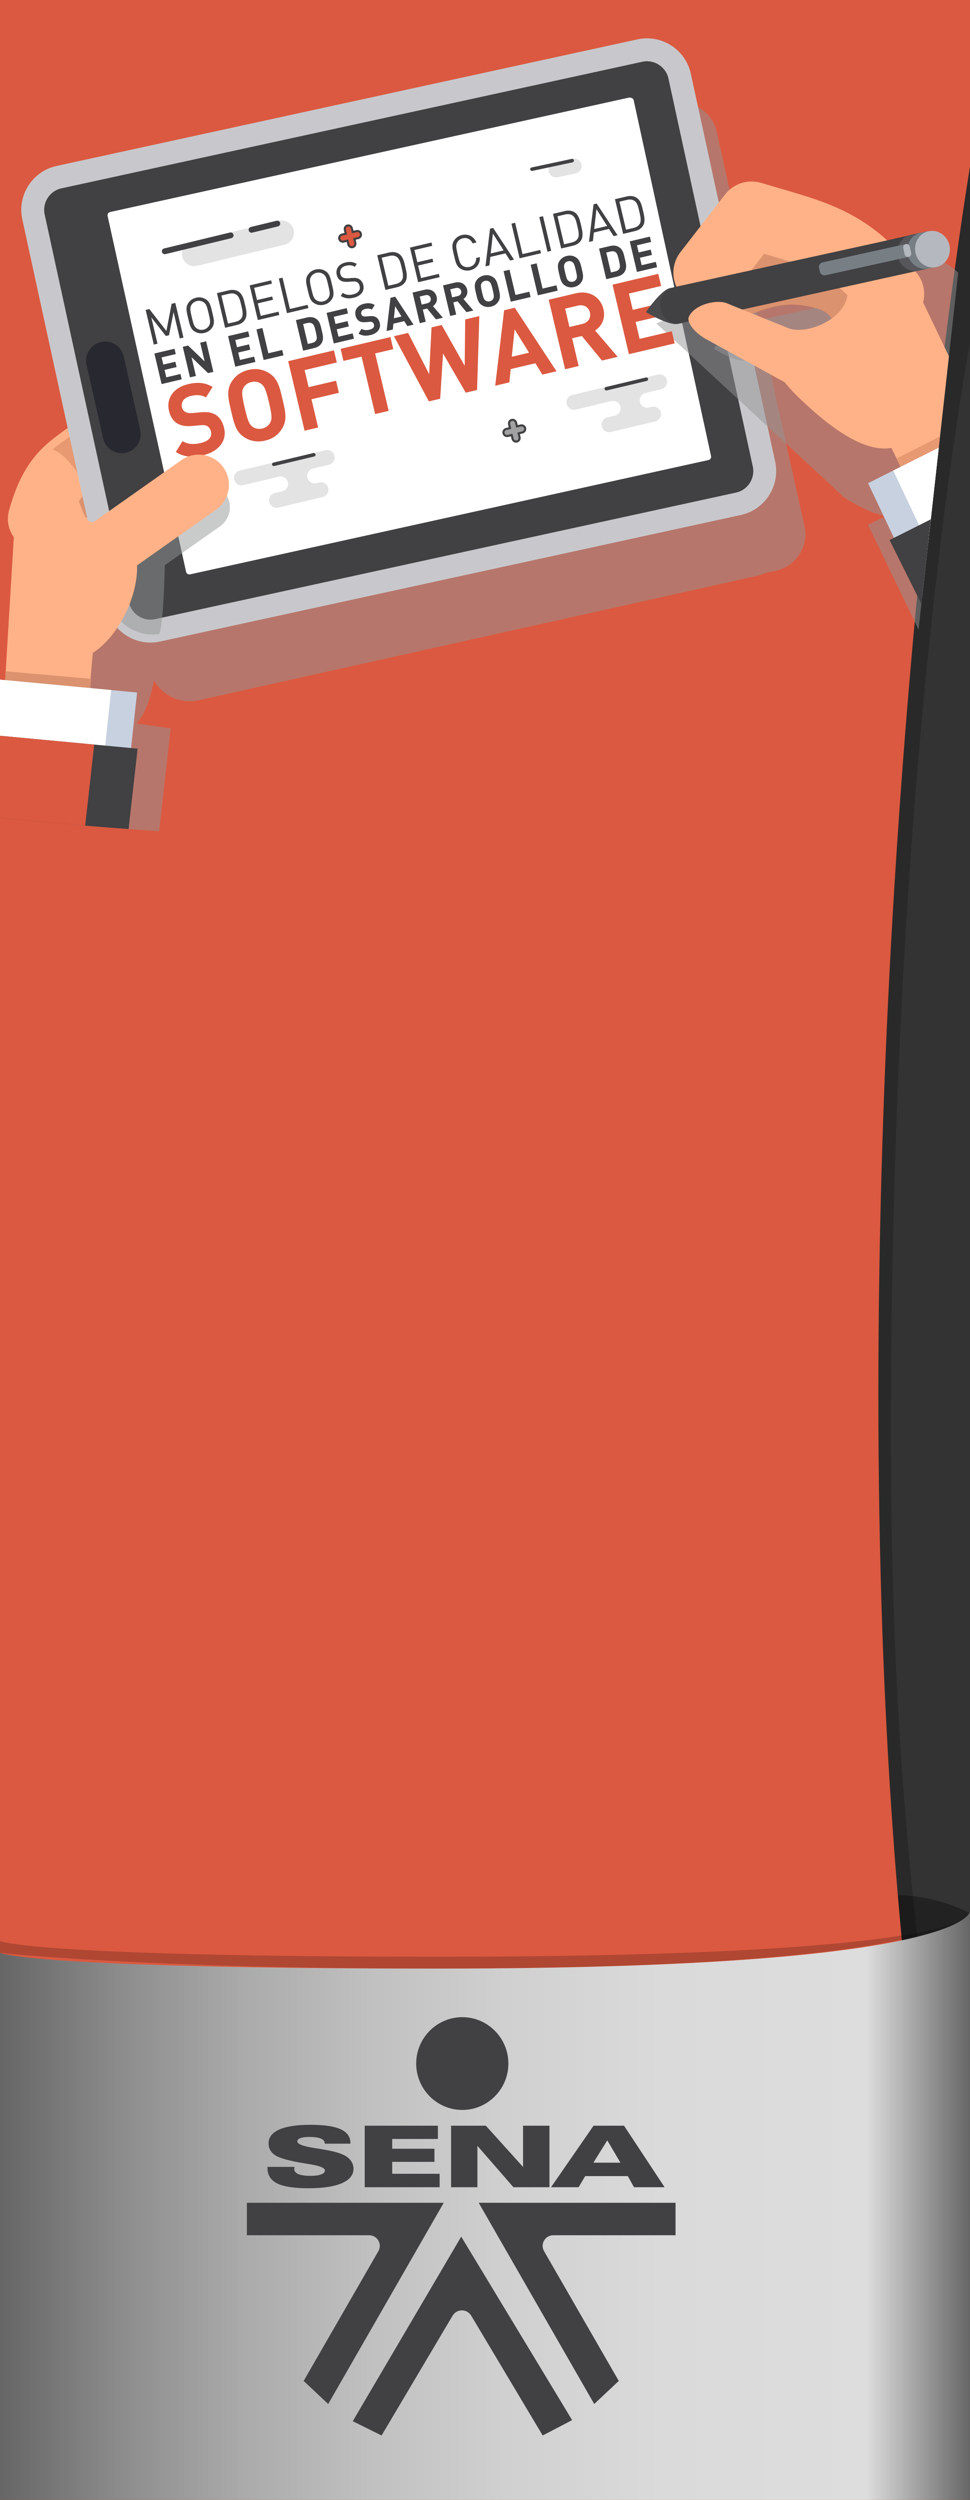 <?xml version="1.0" encoding="utf-8"?>
<!-- Generator: Adobe Illustrator 17.0.0, SVG Export Plug-In . SVG Version: 6.00 Build 0)  -->
<!DOCTYPE svg PUBLIC "-//W3C//DTD SVG 1.1//EN" "http://www.w3.org/Graphics/SVG/1.1/DTD/svg11.dtd">
<svg version="1.1" id="Capa_1" xmlns:x="http://ns.adobe.com/Extensibility/1.0/" xmlns:i="http://ns.adobe.com/AdobeIllustrator/10.0/" xmlns:graph="http://ns.adobe.com/Graphs/1.0/"
	 xmlns="http://www.w3.org/2000/svg" xmlns:xlink="http://www.w3.org/1999/xlink" x="0px" y="0px" width="233px" height="600px"
	 viewBox="0 0 233 600" enable-background="new 0 0 233 600" xml:space="preserve">
<rect x="0" y="0" width="233" height="600" fill="#333333" stroke="none"/>
<path fill="#222222" d="M233,459.276c0,0-7.318-4.442-18.266-4.442l-3.735,145.244L233,600V459.276z"/>
<g>
	<path opacity="0.2" enable-background="new    " d="M0,9h233v73.41c0,0-19.011,97.686-19.011,261.179
		C213.989,478.333,233,516.333,233,600H0V9z"/>
	<path fill="#DB5940" d="M0,0h233v40c0,0-22.011,131.097-22.011,294.589C210.989,498.08,233,556.427,233,600H0V0z"/>
</g>
<g>
	<path opacity="0.2" enable-background="new    " d="M0,468.714c0,0,34.76,3.768,104.645,3.768
		C227.311,472.481,233,459.31,233,459.31s0,10.321-127.689,10.321c-98,0-105.311-3.768-105.311-3.768V468.714z"/>
	
		<linearGradient id="SVGID_1_" gradientUnits="userSpaceOnUse" x1="-244" y1="65.591" x2="-11" y2="65.591" gradientTransform="matrix(1 0 0 -1 244 595)">
		<stop  offset="0" style="stop-color:#666666"/>
		<stop  offset="0.007" style="stop-color:#686868"/>
		<stop  offset="0.125" style="stop-color:#8C8C8C"/>
		<stop  offset="0.249" style="stop-color:#AAAAAA"/>
		<stop  offset="0.381" style="stop-color:#C0C0C0"/>
		<stop  offset="0.522" style="stop-color:#D0D0D0"/>
		<stop  offset="0.681" style="stop-color:#DADADA"/>
		<stop  offset="0.893" style="stop-color:#DDDDDD"/>
		<stop  offset="1" style="stop-color:#666666"/>
	</linearGradient>
	<path fill="url(#SVGID_1_)" d="M0,600.078L233,600V458.74c0,0,0,13.741-127.689,13.741c-98,0-105.311-3.768-105.311-3.768V600.078z
		"/>
</g>
<g>
	<g>
		<defs>
			<path id="SVGID_2_" d="M0,196.235c0,0,127.5,14.563,215.938-2.873L233,40V0H0V196.235z"/>
		</defs>
		<clipPath id="SVGID_3_">
			<use xlink:href="#SVGID_2_"  overflow="visible"/>
		</clipPath>
		<g clip-path="url(#SVGID_3_)">
			
				<rect x="217.088" y="118.926" transform="matrix(0.9 -0.435 0.435 0.9 -38.627 113.356)" opacity="0.5" fill="#949596" enable-background="new    " width="22.562" height="44.304"/>
			<path opacity="0.5" fill="#949596" enable-background="new    " d="M193.202,126.054l0.046,0.208
				c0.343,1.539,0.264,3.079-0.161,4.495c-0.726,2.429-2.468,4.502-4.829,5.596c-0.571,0.266-1.182,0.475-1.819,0.618l-2.633,0.585
				c-0.621,0.283-1.271,0.504-1.95,0.656L47.702,168.074l-0.024,0.006c-4.299,0.947-8.582-1.089-10.674-4.723
				c-0.882,4.4-2.227,8.234-4.223,10.285l8.211,1.174l-4.112,36.749l-21.136,4.65l0.339-21.424l0.111-6.964l0.058-3.625l0.096-6.082
				l0.106-6.728l0.106-6.719l0.033-2.206l0.061-3.919l0.369-23.223l0.076-0.406l0.241-1.256l0.409-2.165l0.106-0.561l0.392-2.066
				l0.539-2.845l0.051-0.274l0.73-3.84l0.412-2.184c0,0,1.545,2.189,3.262,4.751c0.275,0.409,0.554,0.826,0.832,1.245
				c0.074,0.117,0.15,0.229,0.227,0.346c0.097,0.144,0.192,0.292,0.289,0.438c0.063,0.099,0.129,0.199,0.192,0.296
				c0.983,1.514,1.889,2.971,2.457,4.019c0.39,0.722,0.62,1.251,0.604,1.476c-0.008,0.111,0.12,0.133,0.364,0.075
				c0.099-0.021,0.22-0.059,0.359-0.107c0.263-0.091,0.589-0.225,0.964-0.393l-0.301-1.358l-0.211-0.947l-0.552-2.466l-3.186-14.306
				l-0.141-0.627l-1.247-5.594l-0.961-4.31l-7.914-35.51c-0.568-2.563-0.104-5.202,1.312-7.431c1.416-2.23,3.607-3.771,6.172-4.341
				l3.852-0.856l40.98-9.122l29.497-6.566l10.576-2.354l11.191-2.491l0.125-0.028l7.166-1.594l3.168-0.706l6.343-1.411l17.238-3.839
				l3.771-0.838l0.264-0.059c1.256-0.277,2.51-0.297,3.709-0.103l1.054-0.234c0.658-0.148,1.318-0.216,1.969-0.212
				c0.417,0,0.831,0.03,1.237,0.09c0.282,0.039,0.56,0.094,0.836,0.159c3.226,0.787,5.901,3.331,6.67,6.775l8.549,38.362
				l0.398,1.782l0.293,1.32l0.396,1.768l0.811,3.633l0.277,1.252l0.46,2.059l0.48,2.159l0.847,3.798l0.57,2.563l2.011,9.015
				l0.958,4.303l2.455,11.016l0.63,2.838l0.559,2.503l0.5,2.243l0.733,3.294L193.202,126.054z"/>
			<g>
				<path fill="#DB926E" d="M23.246,145.45c-0.688-0.042-1.379-0.18-2.061-0.422l-5.679-2.03c-2.191-0.782-3.889-2.543-4.594-4.758
					c-1.991-6.263-2.529-11.614-1.65-16.356c0.981-5.284,3.68-9.598,8.02-12.821c8.073-5.993,16.101-7.025,26.434-6.749
					c4.119,0.099,7.359,3.533,7.249,7.646c-0.11,4.112-3.533,7.358-7.648,7.247c-8.774-0.235-12.944,0.694-17.153,3.82
					c-1.069,0.792-3.384,2.509-1.975,9.251l2.013,0.719c3.875,1.385,5.892,5.647,4.507,9.521
					C29.566,143.713,26.47,145.645,23.246,145.45z"/>
			</g>
			<g>
				<g>
					<path fill="#FFB287" d="M16.583,140.123c-1.825-0.11-3.613-0.889-4.969-2.323l-7.691-8.156
						c-1.782-1.89-2.452-4.577-1.765-7.083c3.319-12.083,8.494-15.806,13.501-19.407c0.533-0.384,1.087-0.779,1.653-1.202
						c8.028-5.958,18.455-6.192,29.33-5.901c4.104,0.11,7.358,3.533,7.247,7.646c-0.11,4.113-3.531,7.358-7.646,7.248
						c-8.164-0.218-15.84-0.156-20.051,2.971c-0.63,0.467-1.241,0.907-1.832,1.333c-3.261,2.345-5.033,3.618-6.565,7.389
						l4.659,4.937c2.822,2.994,2.684,7.708-0.309,10.532C20.588,139.576,18.563,140.243,16.583,140.123z"/>
				</g>
			</g>
			<g>
				<polygon fill="#FFB287" points="23.123,130.568 18.021,118.145 24.084,110.694 22.657,109.213 12.144,114.565 14.547,127.583 
									"/>
			</g>
			<g opacity="0.5">
				<path fill="#D1805D" d="M20.021,115.688c-2.399-3.91-4.691-6.826-7.42-7.824c0,0,6.702-5.286,9.252-5.995
					c2.554-0.71,3.739,9.993,3.739,9.993L20.021,115.688z"/>
			</g>
			<g>
				<path fill="#FFB287" d="M17.947,125.685l-7.61-4.826c-3.858-0.34-5.087-3.393-6.783,4.255l-3.788,62.577
					c-0.338,3.858,2.539,7.291,6.396,7.631l5.616,0.494c3.859,0.339,7.292-2.54,7.632-6.397l4.934-56.103
					C24.685,129.458,21.435,126.994,17.947,125.685z"/>
			</g>
			<g>
				<path fill="#FFB287" d="M24.48,125.943c-3.37,2.573-10.019-1.883-7.97-5.489l-3.709,4.783c0,0,2.122,9.614,2.344,9.635
					c0.22,0.019,10.888,0.29,10.925-0.153C26.111,134.275,24.48,125.943,24.48,125.943z"/>
			</g>
			<polygon fill="#DB926E" points="21.251,171.769 0.647,170.144 1.42,161.122 21.869,162.932 			"/>
			<g>
				<polygon fill="#C7D1E0" points="-6.269,184.226 30.34,190.094 32.926,166.206 26.71,165.62 -4.257,162.725 				"/>
				<polygon fill="#FFFFFF" points="-6.111,182.537 24.633,184.828 26.71,165.62 -4.257,162.725 				"/>
				<polygon fill="#414042" points="33.056,179.681 29.282,213.238 -9.636,221.799 -11.018,215.515 -6.722,175.959 -5.508,176.073 
					0.437,176.629 16.348,178.12 20.371,178.493 22.627,178.706 25.267,178.954 31.482,179.535 				"/>
				<polygon fill="#DB5940" points="22.627,178.706 21.969,184.629 21.518,188.68 18.52,215.605 -9.636,221.799 -11.018,215.515 
					-6.722,175.959 -5.508,176.073 0.437,176.629 16.348,178.12 20.371,178.493 				"/>
			</g>
			<g>
				<path fill="#FFB287" d="M12.693,138.479c-3.971,8.501-3.231,17.245,1.653,19.525c4.888,2.282,12.065-2.762,16.036-11.264
					c3.97-8.502,3.23-17.244-1.656-19.524C23.841,124.933,16.662,129.977,12.693,138.479z"/>
			</g>
			<g>
				<path fill="#FFB287" d="M22.934,141.371c-0.731-0.044-1.463-0.191-2.169-0.445l-6.253-2.235
					c-4.09-1.461-6.219-5.961-4.759-10.051c1.462-4.09,5.963-6.221,10.051-4.758l2.413,0.86l20.988-14.792
					c3.549-2.502,8.455-1.652,10.957,1.897c2.501,3.55,1.652,8.456-1.898,10.958l-24.32,17.144
					C26.465,140.99,24.696,141.478,22.934,141.371z"/>
			</g>
			<g>
				<g>
					<g>
						<g>
							<g>
								<path fill="#414042" d="M8.042,52.052c-0.936-4.305,1.821-8.594,6.126-9.532l139.551-30.384
									c4.305-0.938,8.593,1.817,9.53,6.124l20.262,93.119c0.939,4.304-1.818,8.594-6.123,9.532l-139.55,30.383
									c-4.306,0.938-8.595-1.818-9.53-6.123L8.042,52.052z"/>
								<path fill="none" stroke="#C8C8CC" stroke-width="5.499" stroke-miterlimit="10" d="M8.042,52.052
									c-0.936-4.305,1.821-8.594,6.126-9.532l139.551-30.384c4.305-0.938,8.593,1.817,9.53,6.124l20.262,93.119
									c0.939,4.304-1.818,8.594-6.123,9.532l-139.55,30.383c-4.306,0.938-8.595-1.818-9.53-6.123L8.042,52.052z"/>
							</g>
							<path fill="#FFFFFF" d="M152.2,23.992l18.597,85.465c0.093,0.428-0.177,0.859-0.614,0.953L60.488,134.585l-14.835,3.268
								c-0.437,0.095-0.858-0.177-0.953-0.604l-18.852-85.41c-0.093-0.428,0.177-0.86,0.612-0.954l94.231-20.761l30.298-6.68
								C151.425,23.34,152.107,23.565,152.2,23.992z"/>
						</g>
						
							<ellipse transform="matrix(-0.977 0.215 -0.215 -0.977 342.606 92.822)" opacity="0.47" fill="#60607F" enable-background="new    " cx="166.25" cy="65.061" rx="2.676" ry="2.768"/>
						<g>
							
								<line fill="none" stroke="#282830" stroke-width="9.134" stroke-linecap="round" stroke-miterlimit="10" x1="29.232" y1="104.206" x2="25.257" y2="86.544"/>
						</g>
					</g>
				</g>
			</g>
			<g>
				<path fill="#A1A1A1" d="M124.576,104.012l0.222,0.917c0.109,0.461-0.177,0.926-0.637,1.038
					c-0.462,0.109-0.926-0.176-1.037-0.637l-0.219-0.919l-0.919,0.219c-0.461,0.111-0.927-0.174-1.037-0.635
					c-0.111-0.461,0.176-0.926,0.637-1.035l0.919-0.221l-0.222-0.918c-0.109-0.462,0.176-0.926,0.637-1.037
					c0.461-0.11,0.926,0.174,1.035,0.637l0.222,0.917l0.919-0.22c0.461-0.109,0.924,0.175,1.035,0.637
					c0.109,0.462-0.174,0.927-0.637,1.037L124.576,104.012z"/>
				<path fill="#414042" d="M124.883,104.197l0.158,0.673c0.072,0.297,0.015,0.596-0.133,0.839l-0.001,0.001
					c-0.151,0.243-0.391,0.429-0.687,0.5c-0.299,0.072-0.597,0.015-0.842-0.134c-0.241-0.148-0.429-0.39-0.5-0.688l-0.16-0.671
					l-0.675,0.16c-0.298,0.071-0.597,0.015-0.837-0.133l-0.003-0.001c-0.242-0.149-0.427-0.39-0.5-0.688
					c-0.069-0.298-0.015-0.597,0.135-0.84v-0.001c0.149-0.242,0.391-0.427,0.689-0.499l0.673-0.161l-0.163-0.673
					c-0.07-0.296-0.014-0.596,0.134-0.84l0.001-0.001c0.151-0.243,0.392-0.428,0.688-0.5c0.297-0.072,0.598-0.015,0.84,0.134h0.001
					c0.242,0.15,0.427,0.391,0.498,0.688l0.164,0.673l0.67-0.162c0.299-0.07,0.6-0.014,0.84,0.134h0.002
					c0.243,0.149,0.429,0.389,0.501,0.689c0.069,0.297,0.013,0.597-0.134,0.839h-0.002c-0.147,0.243-0.391,0.43-0.688,0.5
					L124.883,104.197L124.883,104.197z M124.551,104.988l-0.278-1.164l1.164-0.278c0.163-0.039,0.295-0.14,0.376-0.273
					c0.08-0.132,0.112-0.295,0.071-0.459c-0.04-0.163-0.14-0.295-0.271-0.376c-0.132-0.081-0.296-0.111-0.458-0.073l-1.166,0.279
					l-0.276-1.163c-0.04-0.165-0.144-0.295-0.272-0.377l-0.003-0.001c-0.132-0.081-0.293-0.11-0.458-0.072
					c-0.163,0.039-0.296,0.141-0.376,0.273v0.001c-0.082,0.131-0.112,0.294-0.073,0.458l0.279,1.164l-1.164,0.278
					c-0.166,0.04-0.295,0.141-0.377,0.273c-0.081,0.132-0.11,0.296-0.073,0.46c0.04,0.164,0.142,0.295,0.275,0.377
					c0.131,0.079,0.297,0.111,0.459,0.072l1.163-0.28l0.277,1.163c0.041,0.164,0.144,0.297,0.274,0.377l0,0
					c0.133,0.081,0.296,0.111,0.459,0.072c0.164-0.038,0.296-0.14,0.379-0.272v-0.001
					C124.561,105.315,124.59,105.151,124.551,104.988z"/>
			</g>
			<g>
				<path fill="#DB5940" d="M85.126,57.361l0.22,0.918c0.111,0.462-0.173,0.925-0.635,1.036c-0.462,0.11-0.925-0.174-1.037-0.637
					l-0.22-0.917l-0.917,0.22c-0.462,0.11-0.926-0.174-1.036-0.635c-0.11-0.463,0.174-0.927,0.636-1.037l0.917-0.221l-0.22-0.918
					c-0.109-0.461,0.174-0.925,0.636-1.036c0.462-0.11,0.926,0.174,1.036,0.636l0.221,0.917l0.918-0.22
					c0.462-0.11,0.926,0.175,1.036,0.637c0.11,0.461-0.173,0.927-0.636,1.036L85.126,57.361z"/>
				<path fill="#414042" d="M85.432,57.548l0.161,0.672c0.071,0.298,0.016,0.598-0.136,0.841v0.001
					c-0.148,0.243-0.39,0.429-0.688,0.5c-0.298,0.071-0.595,0.014-0.841-0.135c-0.241-0.148-0.428-0.39-0.5-0.688l-0.159-0.673
					l-0.673,0.161c-0.298,0.071-0.599,0.015-0.842-0.134l-0.002-0.001c-0.241-0.149-0.425-0.389-0.499-0.687
					c-0.072-0.299-0.015-0.597,0.134-0.84l0.003-0.002c0.148-0.241,0.389-0.426,0.688-0.499l0.672-0.162l-0.161-0.672
					c-0.07-0.298-0.016-0.598,0.134-0.84v0c0.15-0.243,0.392-0.428,0.688-0.5c0.297-0.071,0.598-0.015,0.839,0.134h0.002
					c0.244,0.149,0.429,0.392,0.5,0.689l0.163,0.672l0.671-0.161c0.297-0.072,0.596-0.015,0.84,0.134h0.002
					c0.241,0.149,0.428,0.391,0.498,0.689c0.072,0.297,0.016,0.596-0.133,0.84h-0.002c-0.149,0.242-0.389,0.429-0.687,0.5
					L85.432,57.548L85.432,57.548z M85.102,58.338l-0.278-1.164l1.161-0.279c0.165-0.039,0.299-0.141,0.379-0.273
					c0.08-0.132,0.111-0.296,0.072-0.458c-0.037-0.164-0.141-0.296-0.271-0.377c-0.135-0.081-0.296-0.112-0.461-0.072l-1.164,0.278
					l-0.277-1.163c-0.04-0.165-0.143-0.296-0.272-0.377l-0.002-0.001c-0.132-0.081-0.294-0.11-0.459-0.073
					c-0.163,0.039-0.296,0.141-0.375,0.272l-0.001,0.002c-0.08,0.132-0.112,0.295-0.072,0.459l0.277,1.163l-1.162,0.279
					c-0.163,0.04-0.295,0.141-0.377,0.273c-0.082,0.131-0.11,0.296-0.071,0.458c0.037,0.164,0.14,0.297,0.271,0.377
					c0.133,0.081,0.296,0.111,0.459,0.074l1.163-0.28l0.279,1.163c0.039,0.164,0.14,0.295,0.273,0.378l0,0
					c0.131,0.08,0.295,0.11,0.459,0.072c0.165-0.04,0.295-0.141,0.378-0.272v-0.002C85.109,58.666,85.14,58.502,85.102,58.338z"/>
			</g>
			<path fill="#E3E3E3" d="M68.345,58.729c-11.3,2.733-9.693,2.345-20.991,5.077c-1.583,0.383-3.192-0.6-3.574-2.182l0,0
				c-0.383-1.583,0.598-3.191,2.182-3.575l20.99-5.076c1.584-0.383,3.192,0.599,3.574,2.182l0,0
				C70.908,56.737,69.927,58.346,68.345,58.729z"/>
			<path fill="#414042" d="M55.238,55.806l-15.824,3.827c-0.373,0.091-0.605,0.47-0.514,0.843c0.09,0.374,0.468,0.605,0.841,0.515
				l15.824-3.828c0.373-0.09,0.607-0.469,0.516-0.843C55.99,55.948,55.613,55.715,55.238,55.806L55.238,55.806z M66.445,52.978
				l-6.191,1.497c-0.372,0.091-0.604,0.471-0.516,0.844c0.092,0.374,0.469,0.605,0.845,0.515l6.19-1.497
				c0.373-0.091,0.605-0.471,0.516-0.844C67.197,53.119,66.818,52.889,66.445,52.978z"/>
			<path fill="#E3E3E3" d="M138.28,41.612c-6.898,1.467,2.532-0.538-4.367,0.928c-0.967,0.206-1.925-0.417-2.13-1.383l0,0
				c-0.206-0.967,0.416-1.926,1.383-2.131l4.367-0.93c0.967-0.206,1.926,0.417,2.131,1.383l0,0
				C139.871,40.447,139.247,41.406,138.28,41.612z"/>
			<path fill="#414042" d="M127.686,40.192l9.662-2.055c0.227-0.049,0.453,0.098,0.502,0.326s-0.101,0.455-0.327,0.502l-9.661,2.055
				c-0.228,0.048-0.455-0.099-0.502-0.326C127.311,40.466,127.456,40.24,127.686,40.192z"/>
			<g>
				<path fill="#E3E3E3" d="M158.869,93.408l-3.824,0.911c-0.964,0.228-1.563,1.202-1.335,2.164c0.229,0.96,1.203,1.56,2.165,1.331
					l0.686-0.163c0.96-0.229,1.935,0.37,2.162,1.331l0,0c0.229,0.961-0.371,1.935-1.331,2.164l-10.686,2.542
					c-0.962,0.228-1.933-0.37-2.163-1.333l0,0c-0.229-0.96,0.371-1.934,1.332-2.162l1.816-0.433
					c0.963-0.229,1.563-1.202,1.333-2.164c-0.229-0.961-1.202-1.56-2.163-1.332l-8.576,2.04c-0.961,0.229-1.936-0.37-2.163-1.332
					l0,0c-0.229-0.961,0.371-1.935,1.331-2.164l20.582-4.895c0.964-0.23,1.934,0.37,2.163,1.331l0,0
					C160.429,92.206,159.828,93.18,158.869,93.408z"/>
				<path fill="#414042" d="M145.548,92.884l9.608-2.287c0.228-0.054,0.456,0.088,0.511,0.315c0.054,0.226-0.088,0.456-0.315,0.51
					l-9.609,2.286c-0.225,0.054-0.456-0.087-0.509-0.314C145.18,93.168,145.32,92.938,145.548,92.884z"/>
			</g>
			<g>
				<path fill="#E3E3E3" d="M78.989,111.548l-3.824,0.91c-0.959,0.229-1.559,1.202-1.33,2.164c0.227,0.961,1.2,1.561,2.162,1.332
					l0.687-0.163c0.961-0.229,1.935,0.37,2.164,1.331l0,0c0.228,0.962-0.372,1.935-1.332,2.164l-10.686,2.542
					c-0.963,0.229-1.935-0.371-2.164-1.332l0,0c-0.229-0.961,0.373-1.935,1.334-2.163l1.814-0.432
					c0.962-0.229,1.561-1.202,1.332-2.164c-0.229-0.961-1.201-1.56-2.162-1.331l-8.576,2.04c-0.963,0.229-1.935-0.371-2.164-1.333
					l0,0c-0.229-0.961,0.372-1.935,1.333-2.164l20.581-4.896c0.964-0.23,1.936,0.37,2.164,1.331l0,0
					C80.551,110.346,79.951,111.319,78.989,111.548z"/>
				<path fill="#414042" d="M65.671,111.023l9.609-2.287c0.227-0.053,0.455,0.089,0.509,0.315c0.053,0.226-0.087,0.456-0.314,0.509
					l-9.609,2.286c-0.226,0.054-0.457-0.087-0.509-0.314C65.301,111.307,65.442,111.078,65.671,111.023z"/>
			</g>
			<path opacity="0.5" fill="#949596" enable-background="new    " d="M255.377,97.091l12.859,58.439l-7.637,1.681
				c-2.436-3.815-5.295-8.294-8.398-13.153c-0.031-0.049-0.063-0.101-0.096-0.152c-1.277-2.005-2.602-4.075-3.949-6.19
				c-3.951-6.192-8.151-12.768-12.275-19.233c-1.301-2.036-2.593-4.063-3.869-6.061c-1.348-2.117-2.679-4.202-3.98-6.239
				c-0.421-0.658-0.836-1.309-1.245-1.953c-6.805-10.665-12.647-19.823-15.782-24.743l-1.566,0.344l-1.004,0.225l-1.52,0.334
				l-2.054,0.455l-2.493,0.548l-4.214,0.93l-0.235,0.053l-2.889,0.638l-2.668,0.59l-7.076,1.563l-4.802,1.06
				c-0.156,0.054-0.314,0.102-0.48,0.138c-0.146,0.032-0.292,0.056-0.437,0.069c-0.135,0.045-0.268,0.083-0.409,0.114
				c-0.033,0.007-0.068,0.016-0.106,0.021h-0.003c-1.169,0.184-3.093-0.547-4.71-1.313c-1.579-0.751-2.866-1.535-2.866-1.535
				l0.031-0.054c0.084-0.119,0.309-0.445,0.633-0.883c0.251-0.339,0.557-0.742,0.904-1.174c1.233-1.53,2.952-3.384,4.244-3.665
				c0.14-0.031,0.277-0.052,0.415-0.064c0.11-0.041,0.224-0.066,0.336-0.096v-0.002l0.064-0.015c0.01-0.002,0.017-0.008,0.025-0.008
				c0.008-0.002,0.017-0.002,0.025-0.002l5.655-1.242l6.695-1.467l11.736-2.578l0.766-0.165l3.209-0.706l1.16-0.251l2.177-0.479
				l0.087-0.406l0.708-3.246l0.162-0.75l0.712-3.252l0.721-3.316c-0.006-0.028-0.013-0.053-0.013-0.077
				c-0.077-0.628,1.126-0.826,2.979-0.655c0.265,0.024,0.546,0.057,0.84,0.099c0.384,0.051,0.789,0.118,1.211,0.196
				c0.318,0.059,0.651,0.128,0.99,0.202c0.166,0.038,0.339,0.079,0.51,0.117c0.07,0.018,0.143,0.035,0.214,0.054
				c0.386,0.092,0.781,0.196,1.181,0.309c0.799,0.224,1.617,0.483,2.432,0.777c0.001-0.004,0.002-0.001,0.002-0.001
				c0.731,0.261,1.459,0.546,2.171,0.86c0.843,0.369,1.656,0.773,2.423,1.212c1.625,0.923,3.02,1.998,3.929,3.194l3.846-0.881
				c0.152-0.055,0.308-0.101,0.469-0.136l2.376-0.52l1.894-0.413c2.252-0.49,4.498,1.038,5.019,3.414
				c0.515,2.376-0.889,4.701-3.145,5.192l-1.891,0.411l-2.374,0.521c-0.147,0.032-0.293,0.057-0.439,0.071l-1.105,0.243
				l14.845,25.299L255.377,97.091z"/>
			<path opacity="0.5" fill="#949596" enable-background="new    " d="M157.676,77.648l45.089,41.729c0,0,8.223,5.663,13.371,4.53
				c2.509-0.552,4.509-1.021,6.217-2.255c2.72-1.966,4.421-4.561,5.396-8.142l-7.417-41.862l-24.017-11.737L157.676,77.648z"/>
			<g>
				<g>
					<g enable-background="new    ">
						<path fill="#414042" d="M43.184,81.231l-1.49-6.319l-1.096,5.548l-0.76,0.179l-3.493-4.466l1.489,6.319l-0.888,0.209
							l-1.96-8.316l0.888-0.209l4.1,5.26l1.249-6.521l0.888-0.209l1.96,8.316L43.184,81.231z"/>
						<path fill="#414042" d="M51.261,76.165c0.07,0.334,0.111,0.637,0.122,0.909c0.011,0.273-0.011,0.526-0.067,0.761
							c-0.055,0.237-0.158,0.475-0.307,0.713c-0.214,0.348-0.483,0.638-0.807,0.869c-0.323,0.232-0.694,0.398-1.115,0.498
							c-0.841,0.198-1.617,0.077-2.33-0.364c-0.24-0.147-0.438-0.314-0.593-0.502c-0.155-0.185-0.288-0.401-0.4-0.651
							c-0.112-0.248-0.211-0.537-0.297-0.867c-0.085-0.33-0.181-0.715-0.285-1.159c-0.104-0.444-0.192-0.833-0.263-1.166
							c-0.07-0.332-0.11-0.635-0.121-0.909c-0.012-0.271,0.011-0.526,0.066-0.761c0.056-0.234,0.158-0.472,0.307-0.713
							c0.44-0.712,1.081-1.168,1.922-1.366c0.841-0.198,1.618-0.076,2.33,0.364c0.24,0.15,0.438,0.316,0.593,0.501
							c0.154,0.186,0.288,0.403,0.399,0.651c0.112,0.25,0.211,0.539,0.297,0.867c0.085,0.33,0.18,0.716,0.285,1.161
							C51.103,75.444,51.191,75.832,51.261,76.165z M49.833,74.109c-0.083-0.297-0.167-0.546-0.256-0.747
							c-0.088-0.202-0.189-0.369-0.304-0.502c-0.113-0.133-0.252-0.25-0.415-0.352c-0.224-0.145-0.474-0.239-0.752-0.285
							c-0.277-0.046-0.553-0.037-0.825,0.028c-0.273,0.064-0.523,0.179-0.751,0.344c-0.229,0.165-0.41,0.361-0.545,0.59
							c-0.101,0.164-0.173,0.331-0.214,0.5c-0.042,0.171-0.059,0.365-0.047,0.585c0.01,0.219,0.045,0.48,0.104,0.782
							c0.06,0.303,0.14,0.672,0.243,1.109c0.103,0.436,0.196,0.802,0.278,1.099c0.082,0.296,0.167,0.545,0.256,0.747
							c0.088,0.201,0.189,0.368,0.303,0.501c0.113,0.134,0.252,0.251,0.415,0.352c0.224,0.145,0.475,0.241,0.752,0.286
							c0.278,0.046,0.553,0.036,0.826-0.028c0.272-0.064,0.523-0.178,0.751-0.343c0.228-0.164,0.41-0.362,0.545-0.591
							c0.101-0.163,0.173-0.329,0.214-0.5c0.042-0.171,0.058-0.365,0.047-0.584c-0.011-0.22-0.045-0.481-0.104-0.783
							c-0.059-0.302-0.14-0.672-0.243-1.107C50.008,74.773,49.916,74.407,49.833,74.109z"/>
						<path fill="#414042" d="M59.046,73.967c0.071,0.32,0.12,0.639,0.146,0.958c0.026,0.32,0.016,0.632-0.031,0.939
							c-0.047,0.307-0.153,0.595-0.32,0.864c-0.19,0.308-0.449,0.57-0.776,0.787c-0.327,0.216-0.708,0.376-1.144,0.479l-2.85,0.671
							l-1.96-8.316l2.85-0.671c0.437-0.103,0.849-0.129,1.238-0.082c0.39,0.047,0.738,0.167,1.046,0.357
							c0.27,0.167,0.492,0.368,0.666,0.602c0.174,0.233,0.318,0.488,0.432,0.761c0.114,0.273,0.208,0.559,0.283,0.858
							c0.074,0.299,0.145,0.593,0.213,0.88C58.904,73.342,58.975,73.646,59.046,73.967z M57.763,72.5
							c-0.063-0.252-0.138-0.489-0.223-0.711c-0.085-0.222-0.191-0.425-0.316-0.61c-0.125-0.184-0.276-0.334-0.451-0.448
							c-0.272-0.175-0.554-0.275-0.848-0.3c-0.293-0.024-0.604,0.001-0.931,0.078l-1.811,0.427l1.585,6.727l1.811-0.427
							c0.327-0.077,0.616-0.191,0.867-0.346c0.252-0.153,0.46-0.369,0.625-0.647c0.105-0.18,0.171-0.391,0.196-0.631
							c0.025-0.241,0.024-0.49-0.005-0.751c-0.028-0.26-0.072-0.527-0.133-0.8c-0.06-0.273-0.12-0.539-0.181-0.796
							C57.889,73.007,57.826,72.752,57.763,72.5z"/>
						<path fill="#414042" d="M61.93,76.813l-1.96-8.316l5.162-1.217l0.187,0.795l-4.274,1.008l0.691,2.932l3.644-0.859l0.187,0.795
							l-3.644,0.859l0.707,3l4.274-1.008l0.188,0.795L61.93,76.813z"/>
						<path fill="#414042" d="M68.938,75.161l-1.96-8.316l0.888-0.209l1.772,7.521l4.251-1.002l0.188,0.795L68.938,75.161z"/>
						<path fill="#414042" d="M79.993,69.393c0.069,0.334,0.11,0.637,0.121,0.909c0.011,0.273-0.012,0.526-0.067,0.761
							c-0.055,0.236-0.158,0.474-0.307,0.713c-0.214,0.348-0.483,0.638-0.806,0.869c-0.323,0.233-0.695,0.399-1.116,0.498
							c-0.841,0.198-1.617,0.077-2.329-0.364c-0.24-0.148-0.438-0.314-0.593-0.501c-0.154-0.186-0.288-0.401-0.4-0.651
							c-0.112-0.248-0.211-0.537-0.297-0.867c-0.085-0.33-0.181-0.715-0.285-1.159c-0.104-0.444-0.192-0.833-0.262-1.166
							c-0.071-0.332-0.111-0.635-0.122-0.909c-0.011-0.271,0.012-0.526,0.067-0.761c0.055-0.235,0.157-0.473,0.306-0.713
							c0.44-0.712,1.081-1.168,1.921-1.367c0.841-0.198,1.618-0.076,2.33,0.364c0.24,0.15,0.438,0.316,0.593,0.502
							c0.155,0.185,0.288,0.403,0.4,0.651c0.112,0.25,0.21,0.539,0.297,0.867c0.085,0.33,0.181,0.716,0.285,1.161
							C79.835,68.672,79.922,69.06,79.993,69.393z M78.565,67.338c-0.083-0.297-0.168-0.546-0.256-0.747
							c-0.089-0.202-0.189-0.368-0.303-0.502c-0.114-0.133-0.253-0.25-0.416-0.352c-0.223-0.144-0.474-0.239-0.751-0.285
							c-0.278-0.046-0.554-0.037-0.826,0.027c-0.272,0.064-0.523,0.179-0.751,0.344s-0.41,0.362-0.545,0.59
							c-0.102,0.164-0.173,0.331-0.215,0.5c-0.042,0.171-0.058,0.365-0.047,0.585c0.011,0.219,0.045,0.48,0.104,0.783
							c0.059,0.302,0.14,0.672,0.243,1.108c0.103,0.436,0.195,0.802,0.277,1.1c0.083,0.296,0.168,0.545,0.256,0.747
							c0.088,0.201,0.19,0.368,0.304,0.501c0.113,0.134,0.251,0.251,0.416,0.352c0.223,0.146,0.474,0.241,0.751,0.286
							c0.278,0.046,0.553,0.036,0.826-0.029c0.272-0.064,0.523-0.178,0.751-0.343c0.229-0.164,0.41-0.361,0.545-0.591
							c0.101-0.163,0.173-0.329,0.215-0.5c0.042-0.17,0.058-0.365,0.047-0.584c-0.011-0.22-0.046-0.48-0.104-0.782
							c-0.06-0.303-0.141-0.672-0.243-1.107C78.74,68.002,78.647,67.635,78.565,67.338z"/>
						<path fill="#414042" d="M87.3,69.459c-0.067,0.323-0.204,0.617-0.409,0.879s-0.472,0.489-0.801,0.683
							c-0.329,0.191-0.707,0.339-1.135,0.439c-0.623,0.147-1.177,0.188-1.661,0.119c-0.484-0.066-0.967-0.248-1.448-0.545
							l0.464-0.75c0.423,0.261,0.825,0.417,1.207,0.467c0.382,0.05,0.806,0.019,1.273-0.091c0.607-0.143,1.055-0.39,1.341-0.741
							c0.288-0.352,0.373-0.772,0.257-1.263c-0.051-0.218-0.131-0.409-0.24-0.572c-0.108-0.164-0.242-0.288-0.401-0.373
							c-0.161-0.086-0.318-0.138-0.475-0.154c-0.156-0.017-0.391-0.012-0.706,0.013l-1.005,0.076
							c-0.688,0.046-1.247-0.043-1.679-0.27c-0.509-0.276-0.841-0.743-0.997-1.405c-0.083-0.351-0.096-0.687-0.04-1.007
							c0.056-0.322,0.175-0.611,0.356-0.868c0.182-0.256,0.423-0.479,0.724-0.668c0.3-0.19,0.657-0.335,1.069-0.433
							c0.529-0.125,1.003-0.16,1.418-0.105c0.415,0.054,0.84,0.199,1.273,0.434L85.25,64.03c-0.313-0.174-0.63-0.285-0.954-0.335
							c-0.325-0.051-0.709-0.025-1.152,0.08c-0.562,0.132-0.96,0.375-1.197,0.727c-0.237,0.352-0.302,0.762-0.192,1.229
							c0.099,0.421,0.299,0.711,0.6,0.87c0.158,0.079,0.345,0.132,0.562,0.164s0.439,0.04,0.666,0.027l0.944-0.074
							c0.202-0.015,0.383-0.023,0.543-0.023c0.16-0.001,0.304,0.009,0.432,0.028c0.128,0.019,0.248,0.047,0.358,0.082
							c0.111,0.036,0.219,0.083,0.323,0.141c0.561,0.286,0.923,0.78,1.089,1.481C87.358,68.79,87.367,69.135,87.3,69.459z"/>
						<path fill="#414042" d="M97.554,64.891c0.071,0.32,0.119,0.639,0.146,0.958c0.026,0.319,0.015,0.632-0.032,0.939
							s-0.154,0.595-0.321,0.864c-0.19,0.308-0.449,0.57-0.776,0.787c-0.327,0.216-0.708,0.376-1.144,0.479l-2.85,0.672l-1.96-8.316
							l2.851-0.672c0.436-0.103,0.849-0.129,1.237-0.082c0.39,0.048,0.738,0.167,1.046,0.357c0.27,0.167,0.492,0.368,0.666,0.602
							c0.175,0.233,0.319,0.488,0.432,0.761c0.114,0.273,0.208,0.559,0.283,0.858c0.074,0.299,0.146,0.592,0.213,0.879
							C97.412,64.266,97.482,64.571,97.554,64.891z M96.271,63.423c-0.063-0.252-0.138-0.489-0.223-0.711
							c-0.085-0.222-0.191-0.425-0.316-0.609c-0.126-0.184-0.276-0.334-0.451-0.449c-0.271-0.175-0.554-0.274-0.848-0.3
							c-0.293-0.025-0.604,0.001-0.931,0.078l-1.811,0.426l1.585,6.727l1.811-0.426c0.327-0.077,0.617-0.192,0.868-0.346
							c0.252-0.153,0.459-0.37,0.625-0.647c0.105-0.179,0.17-0.391,0.197-0.63c0.024-0.241,0.023-0.49-0.005-0.752
							c-0.028-0.26-0.073-0.527-0.133-0.8c-0.061-0.273-0.121-0.539-0.181-0.796C96.396,63.931,96.334,63.677,96.271,63.423z"/>
						<path fill="#414042" d="M100.437,67.737l-1.96-8.316l5.162-1.217l0.187,0.795l-4.274,1.007l0.691,2.932l3.644-0.858
							l0.187,0.795l-3.644,0.858l0.707,3l4.274-1.007l0.188,0.795L100.437,67.737z"/>
						<path fill="#414042" d="M115.152,62.832c-0.094,0.348-0.244,0.655-0.447,0.927c-0.204,0.27-0.452,0.498-0.744,0.687
							c-0.293,0.188-0.626,0.326-1,0.414c-0.413,0.097-0.817,0.114-1.215,0.051c-0.396-0.061-0.769-0.2-1.115-0.416
							c-0.24-0.147-0.438-0.314-0.592-0.501c-0.155-0.185-0.288-0.401-0.4-0.651c-0.112-0.248-0.212-0.537-0.297-0.867
							c-0.086-0.329-0.181-0.715-0.286-1.158c-0.105-0.444-0.192-0.833-0.262-1.166c-0.071-0.332-0.11-0.634-0.121-0.908
							c-0.012-0.272,0.011-0.526,0.066-0.761c0.056-0.234,0.158-0.472,0.306-0.713c0.215-0.346,0.486-0.636,0.813-0.87
							c0.328-0.234,0.697-0.399,1.11-0.497c0.373-0.088,0.733-0.112,1.08-0.074c0.346,0.037,0.67,0.13,0.973,0.282
							c0.302,0.15,0.574,0.36,0.813,0.628c0.241,0.268,0.441,0.588,0.603,0.96l-0.911,0.215c-0.229-0.488-0.552-0.843-0.966-1.067
							c-0.414-0.222-0.882-0.272-1.404-0.149c-0.273,0.064-0.524,0.177-0.752,0.338c-0.229,0.16-0.411,0.355-0.546,0.584
							c-0.102,0.164-0.173,0.331-0.215,0.501c-0.042,0.17-0.057,0.366-0.046,0.589c0.012,0.224,0.047,0.487,0.106,0.79
							s0.14,0.672,0.243,1.108c0.103,0.436,0.195,0.803,0.278,1.1c0.082,0.296,0.168,0.548,0.257,0.752
							c0.09,0.205,0.191,0.375,0.305,0.508c0.114,0.134,0.252,0.251,0.416,0.352c0.224,0.145,0.474,0.238,0.75,0.279
							c0.277,0.042,0.551,0.03,0.824-0.035c0.521-0.123,0.922-0.377,1.201-0.763c0.278-0.387,0.412-0.85,0.399-1.388l0.888-0.209
							C115.285,62.108,115.248,62.485,115.152,62.832z"/>
						<path fill="#414042" d="M122.523,62.531l-1.109-1.723l-3.633,0.856l-0.223,2.037l-0.946,0.223l1.1-9.038l0.747-0.176
							l5.01,7.598L122.523,62.531z M118.398,56.07l-0.529,4.76l3.106-0.732L118.398,56.07z"/>
						<path fill="#414042" d="M124.812,61.992l-1.96-8.316l0.888-0.209l1.772,7.521l4.252-1.002l0.188,0.795L124.812,61.992z"/>
						<path fill="#414042" d="M131.505,60.415l-1.961-8.316l0.888-0.209l1.961,8.316L131.505,60.415z"/>
						<path fill="#414042" d="M139.774,54.94c0.071,0.32,0.12,0.639,0.146,0.958c0.026,0.319,0.016,0.632-0.031,0.939
							s-0.153,0.595-0.32,0.864c-0.19,0.308-0.449,0.57-0.776,0.787c-0.327,0.216-0.708,0.376-1.144,0.479l-2.851,0.672l-1.96-8.316
							l2.85-0.672c0.437-0.103,0.849-0.129,1.238-0.082s0.738,0.167,1.046,0.357c0.27,0.167,0.491,0.368,0.666,0.602
							c0.174,0.233,0.318,0.488,0.432,0.761c0.114,0.273,0.208,0.559,0.282,0.858c0.074,0.299,0.146,0.592,0.214,0.879
							C139.633,54.314,139.703,54.62,139.774,54.94z M138.491,53.472c-0.063-0.252-0.138-0.489-0.223-0.711
							c-0.085-0.222-0.19-0.425-0.316-0.609c-0.125-0.184-0.275-0.334-0.45-0.449c-0.271-0.175-0.554-0.274-0.848-0.3
							c-0.294-0.024-0.604,0.001-0.931,0.078l-1.811,0.427l1.585,6.727l1.811-0.427c0.327-0.077,0.616-0.191,0.867-0.346
							c0.252-0.153,0.46-0.369,0.625-0.647c0.105-0.179,0.171-0.391,0.196-0.63c0.025-0.241,0.024-0.49-0.005-0.752
							c-0.028-0.26-0.073-0.527-0.133-0.8c-0.061-0.273-0.12-0.539-0.182-0.796C138.617,53.979,138.555,53.726,138.491,53.472z"/>
						<path fill="#414042" d="M147.389,56.671l-1.109-1.723l-3.632,0.856l-0.223,2.037l-0.946,0.223l1.1-9.038l0.747-0.176
							l5.01,7.598L147.389,56.671z M143.265,50.209l-0.53,4.76l3.106-0.732L143.265,50.209z"/>
						<path fill="#414042" d="M154.653,51.433c0.072,0.32,0.12,0.639,0.146,0.958c0.025,0.32,0.015,0.632-0.031,0.939
							c-0.047,0.307-0.154,0.595-0.321,0.864c-0.189,0.308-0.448,0.57-0.775,0.787c-0.327,0.216-0.708,0.376-1.145,0.479
							l-2.85,0.672l-1.961-8.316l2.851-0.672c0.436-0.103,0.849-0.129,1.237-0.082c0.39,0.047,0.738,0.167,1.046,0.357
							c0.271,0.167,0.492,0.368,0.666,0.602c0.175,0.233,0.318,0.488,0.433,0.761c0.113,0.273,0.208,0.559,0.282,0.858
							s0.146,0.593,0.213,0.88C154.513,50.808,154.582,51.112,154.653,51.433z M153.371,49.965
							c-0.063-0.252-0.138-0.489-0.223-0.711c-0.086-0.222-0.191-0.425-0.316-0.61c-0.126-0.184-0.276-0.334-0.451-0.448
							c-0.271-0.175-0.554-0.275-0.848-0.3c-0.294-0.024-0.604,0.001-0.931,0.078l-1.811,0.427l1.586,6.727l1.811-0.427
							c0.326-0.077,0.615-0.191,0.867-0.346c0.252-0.153,0.46-0.369,0.625-0.647c0.105-0.18,0.17-0.391,0.195-0.631
							c0.025-0.241,0.024-0.49-0.004-0.751c-0.028-0.26-0.073-0.527-0.134-0.8s-0.12-0.539-0.181-0.796
							C153.497,50.473,153.435,50.218,153.371,49.965z"/>
					</g>
					<g>
						<g enable-background="new    ">
							<path fill="#DB5940" d="M48.838,109.25c-2.531,0.597-4.58,0.51-6.612-0.767l1.612-2.606c1.303,0.806,2.816,0.821,4.363,0.456
								c1.921-0.453,2.781-1.422,2.466-2.758c-0.138-0.586-0.418-1.039-0.847-1.285c-0.4-0.228-0.813-0.303-1.614-0.238
								l-2.082,0.194c-1.479,0.126-2.639-0.07-3.561-0.621c-0.984-0.609-1.637-1.592-1.969-2.998
								c-0.701-2.978,1.01-5.582,4.619-6.433c2.297-0.541,4.094-0.371,5.849,0.674l-1.582,2.525
								c-1.292-0.759-2.591-0.602-3.692-0.342c-1.734,0.409-2.352,1.569-2.081,2.717c0.1,0.422,0.345,0.835,0.774,1.08
								c0.399,0.227,1,0.357,1.702,0.291l2.034-0.183c1.573-0.148,2.634,0.048,3.491,0.538c1.09,0.635,1.775,1.758,2.123,3.235
								C54.595,105.964,52.33,108.428,48.838,109.25z"/>
							<path fill="#DB5940" d="M67.767,102.859c-0.896,1.448-2.17,2.441-4.069,2.889c-1.898,0.448-3.506,0.134-4.955-0.762
								c-2.084-1.289-2.53-3.387-3.209-6.27c-0.679-2.882-1.217-4.958,0.072-7.042c0.896-1.448,2.194-2.447,4.092-2.895
								c1.898-0.447,3.483-0.128,4.931,0.768c2.084,1.289,2.553,3.381,3.232,6.263C68.542,98.694,69.057,100.775,67.767,102.859z
								 M62.679,92.085c-0.595-0.428-1.404-0.609-2.295-0.399s-1.558,0.739-1.899,1.388c-0.467,0.854-0.449,1.665,0.308,4.875
								s1.103,3.946,1.902,4.5c0.596,0.429,1.428,0.604,2.319,0.394s1.534-0.732,1.875-1.382c0.468-0.853,0.472-1.67-0.285-4.881
								S63.478,92.64,62.679,92.085z"/>
							<path fill="#DB5940" d="M73.167,88.822l0.967,4.101l6.586-1.552l0.685,2.906l-6.585,1.552l1.596,6.773l-3.257,0.768
								l-3.933-16.687l10.992-2.591l0.685,2.906L73.167,88.822z"/>
							<path fill="#DB5940" d="M90.113,84.828l3.248,13.78l-3.258,0.768l-3.248-13.78l-4.359,1.028l-0.685-2.906l11.976-2.823
								l0.685,2.906L90.113,84.828z"/>
							<path fill="#DB5940" d="M114.595,93.604l-2.719,0.641l-5.457-9.401l-0.683,10.849l-2.719,0.641l-8.386-15.637l3.398-0.801
								l5.059,9.915l0.566-11.241l2.438-0.575l5.526,9.805l0.122-11.136l3.398-0.801L114.595,93.604z"/>
							<path fill="#DB5940" d="M130.276,89.908l-1.681-2.721l-5.93,1.397l-0.312,3.191l-3.397,0.801l2.137-18.117l2.555-0.602
								l10.026,15.25L130.276,89.908z M123.613,79.06l-0.679,6.567l4.147-0.978L123.613,79.06z"/>
							<path fill="#DB5940" d="M144.597,86.533l-4.826-5.888l-2.345,0.552l1.569,6.655l-3.258,0.768l-3.933-16.687l6.538-1.541
								c3.398-0.801,5.961,1.044,6.618,3.833c0.552,2.343-0.534,4.133-2.014,5.101l5.422,6.316L144.597,86.533z M138.817,73.349
								l-3.07,0.724l1.038,4.406l3.07-0.724c1.43-0.337,2.152-1.472,1.848-2.761C141.399,73.705,140.247,73.012,138.817,73.349z"/>
							<path fill="#DB5940" d="M151.066,85.008l-3.934-16.687l10.992-2.591l0.685,2.906l-7.734,1.823l0.923,3.914l6.586-1.553
								l0.685,2.905l-6.586,1.553l0.956,4.055l7.734-1.823l0.685,2.906L151.066,85.008z"/>
						</g>
					</g>
					<g enable-background="new    ">
						<path fill="#414042" d="M38.815,92.179l-1.73-7.339l4.834-1.139l0.301,1.279l-3.401,0.802l0.406,1.721l2.896-0.683
							l0.301,1.277l-2.896,0.683l0.42,1.783l3.401-0.802l0.301,1.278L38.815,92.179z"/>
						<path fill="#414042" d="M49.972,89.55l-3.969-3.819l1.062,4.504l-1.433,0.338l-1.729-7.339l1.278-0.301l3.966,3.809
							l-1.06-4.494l1.433-0.337l1.73,7.339L49.972,89.55z"/>
						<path fill="#414042" d="M56.512,88.008l-1.729-7.339l4.834-1.139l0.301,1.279l-3.401,0.802l0.406,1.721l2.896-0.683
							l0.301,1.277l-2.896,0.683l0.42,1.783l3.401-0.802l0.302,1.278L56.512,88.008z"/>
						<path fill="#414042" d="M63.329,86.401l-1.73-7.339l1.433-0.338l1.428,6.061L67.789,84l0.302,1.278L63.329,86.401z"/>
						<path fill="#414042" d="M77.228,82.386c-0.37,0.599-1.01,0.977-1.772,1.157l-2.648,0.625l-1.73-7.339l2.649-0.625
							c0.763-0.18,1.505-0.125,2.103,0.246c1.02,0.63,1.175,1.659,1.436,2.762C77.523,80.314,77.858,81.367,77.228,82.386z
							 M75.072,77.716c-0.318-0.241-0.684-0.317-1.179-0.201l-1.083,0.255l1.127,4.781l1.083-0.255
							c0.494-0.117,0.788-0.348,0.965-0.706c0.19-0.394,0.107-0.929-0.155-2.042C75.568,78.437,75.418,77.982,75.072,77.716z"/>
						<path fill="#414042" d="M80.18,82.43l-1.729-7.339l4.834-1.14l0.301,1.279l-3.401,0.802l0.406,1.721l2.896-0.683l0.301,1.277
							l-2.896,0.683l0.42,1.783l3.401-0.802l0.302,1.278L80.18,82.43z"/>
						<path fill="#414042" d="M89.031,80.409c-1.112,0.263-2.014,0.225-2.908-0.337l0.709-1.146c0.573,0.354,1.238,0.361,1.918,0.2
							c0.846-0.199,1.223-0.625,1.085-1.213c-0.061-0.258-0.185-0.458-0.372-0.565c-0.177-0.1-0.358-0.133-0.711-0.105l-0.916,0.085
							c-0.651,0.057-1.161-0.03-1.565-0.272c-0.433-0.268-0.72-0.701-0.866-1.319c-0.309-1.31,0.445-2.455,2.032-2.829
							c1.01-0.238,1.8-0.164,2.572,0.296l-0.695,1.111c-0.569-0.335-1.14-0.265-1.625-0.151c-0.763,0.18-1.034,0.69-0.915,1.195
							c0.043,0.186,0.152,0.366,0.341,0.475c0.176,0.101,0.439,0.157,0.749,0.128l0.895-0.08c0.692-0.065,1.158,0.021,1.535,0.236
							c0.479,0.279,0.781,0.773,0.934,1.423C91.563,78.963,90.567,80.047,89.031,80.409z"/>
						<path fill="#414042" d="M97.844,78.267l-0.739-1.196l-2.608,0.615l-0.138,1.402l-1.494,0.353l0.939-7.968l1.124-0.265
							l4.41,6.707L97.844,78.267z M94.913,73.496l-0.299,2.889l1.825-0.43L94.913,73.496z"/>
						<path fill="#414042" d="M104.723,76.645l-2.123-2.589l-1.03,0.243l0.689,2.927l-1.433,0.338l-1.729-7.339l2.875-0.678
							c1.495-0.353,2.622,0.46,2.911,1.686c0.243,1.031-0.235,1.818-0.886,2.244l2.385,2.777L104.723,76.645z M102.181,70.848
							l-1.35,0.318l0.457,1.938l1.351-0.318c0.629-0.148,0.946-0.647,0.813-1.215C103.316,71.004,102.81,70.7,102.181,70.848z"/>
						<path fill="#414042" d="M112.044,74.919l-2.123-2.589l-1.03,0.243l0.69,2.927l-1.433,0.338l-1.73-7.339l2.875-0.678
							c1.495-0.353,2.622,0.46,2.911,1.686c0.243,1.031-0.235,1.818-0.886,2.244l2.385,2.778L112.044,74.919z M109.502,69.122
							l-1.35,0.318l0.457,1.938l1.35-0.318c0.629-0.148,0.946-0.647,0.813-1.215C110.639,69.278,110.131,68.974,109.502,69.122z"/>
						<path fill="#414042" d="M119.737,72.323c-0.394,0.637-0.954,1.074-1.789,1.271s-1.542,0.059-2.179-0.336
							c-0.917-0.566-1.112-1.489-1.411-2.757s-0.536-2.179,0.031-3.097c0.394-0.637,0.965-1.077,1.8-1.273s1.531-0.056,2.168,0.338
							c0.918,0.567,1.123,1.487,1.422,2.754S120.306,71.407,119.737,72.323z M117.501,67.584c-0.263-0.188-0.618-0.268-1.01-0.175
							c-0.393,0.092-0.686,0.324-0.836,0.61c-0.205,0.375-0.197,0.732,0.136,2.144c0.333,1.412,0.485,1.735,0.836,1.979
							c0.262,0.188,0.628,0.265,1.021,0.173c0.392-0.092,0.675-0.322,0.825-0.608c0.204-0.375,0.207-0.734-0.125-2.146
							C118.015,68.149,117.852,67.829,117.501,67.584z"/>
						<path fill="#414042" d="M122.689,72.411l-1.73-7.339l1.433-0.338l1.429,6.061l3.329-0.785l0.302,1.278L122.689,72.411z"/>
						<path fill="#414042" d="M129.196,70.877l-1.729-7.339l1.433-0.338l1.429,6.061l3.329-0.785l0.302,1.278L129.196,70.877z"/>
						<path fill="#414042" d="M139.703,67.617c-0.394,0.637-0.954,1.074-1.789,1.271s-1.542,0.058-2.179-0.336
							c-0.917-0.566-1.113-1.489-1.411-2.757c-0.299-1.268-0.536-2.18,0.031-3.097c0.394-0.637,0.965-1.077,1.8-1.273
							s1.531-0.056,2.168,0.338c0.917,0.567,1.123,1.486,1.422,2.754S140.271,66.701,139.703,67.617z M137.467,62.879
							c-0.263-0.188-0.619-0.268-1.011-0.175s-0.685,0.324-0.835,0.61c-0.205,0.375-0.197,0.732,0.136,2.144
							c0.332,1.412,0.484,1.735,0.836,1.979c0.262,0.188,0.628,0.265,1.02,0.173s0.675-0.322,0.826-0.608
							c0.204-0.375,0.207-0.734-0.126-2.146S137.817,63.123,137.467,62.879z"/>
						<path fill="#414042" d="M150.047,65.224c-0.371,0.599-1.01,0.977-1.772,1.157l-2.649,0.625l-1.729-7.339l2.648-0.625
							c0.763-0.18,1.505-0.125,2.104,0.246c1.019,0.63,1.174,1.659,1.435,2.762C150.342,63.151,150.677,64.204,150.047,65.224z
							 M147.89,60.553c-0.317-0.24-0.684-0.317-1.179-0.2l-1.082,0.255l1.128,4.781l1.082-0.255
							c0.495-0.117,0.788-0.348,0.965-0.706c0.19-0.393,0.107-0.928-0.154-2.042C148.387,61.274,148.236,60.82,147.89,60.553z"/>
						<path fill="#414042" d="M152.999,65.267l-1.73-7.339l4.834-1.139l0.302,1.279l-3.401,0.802l0.405,1.721l2.896-0.683
							l0.302,1.277l-2.896,0.683l0.42,1.783l3.401-0.802l0.302,1.278L152.999,65.267z"/>
					</g>
				</g>
				<g>
					<path fill="#DB926E" d="M204.659,97.128c-2.071-0.126-4.095-1.046-5.57-2.729c-2.938-3.346-2.607-8.44,0.739-11.379
						l1.728-1.517c-1.146-6.347-3.726-7.037-5.686-7.562c-5.853-1.565-9.722-1.025-18.002,2.514
						c-4.092,1.752-8.832-0.15-10.582-4.244c-1.751-4.095,0.151-8.834,4.245-10.584c9.924-4.242,17.767-6.135,28.506-3.264
						c5.615,1.501,9.998,4.52,13.028,8.968c2.893,4.249,4.54,9.77,5.033,16.882c0.175,2.51-0.833,4.958-2.726,6.619l-4.906,4.308
						C208.803,96.6,206.706,97.252,204.659,97.128z"/>
				</g>
				<g>
					<path fill="#FFB287" d="M207.71,75.528l4.038-9.033c3.748-1.879,3.141-5.304,7.897,1.716l29.383,61.32
						c1.88,3.747,0.35,8.348-3.394,10.227l-5.456,2.737c-3.746,1.879-8.351,0.353-10.227-3.394l-27.332-54.487
						C200.74,80.869,204.725,78.234,207.71,75.528z"/>
				</g>
				<g>
					<path fill="#FFB287" d="M211.222,88.218c9.085,4.546,10.904,14.977,5.964,18.086c-7.319,4.608-17.76-3.57-25.488-11.046
						c-11.502-11.127-5.321-17.719,0.049-15.432C196.655,81.918,205.286,85.247,211.222,88.218z"/>
				</g>
				<g>
					<path fill="#FFB287" d="M187.788,77.985c5.754,4.607,24.201-5.024,11.379-15.098l14.19,10.271c0,0-5.349,5.598-5.563,5.706
						c-0.216,0.107-5.004,10.57-9.454,6.498C197.985,85.036,187.788,77.985,187.788,77.985z"/>
				</g>
				<g>
					<path fill="#FFB287" d="M213.441,78.63c-2.269-0.138-4.468-1.229-5.946-3.184c-7.155-9.454-12.89-11.313-23.954-14.535
						l-7.352,9.487c-2.728,3.52-7.794,4.161-11.312,1.433c-3.521-2.728-4.162-7.792-1.435-11.312l10.72-13.833
						c2.045-2.636,5.5-3.743,8.694-2.783c1.489,0.448,2.918,0.863,4.297,1.264c12.644,3.677,22.632,6.582,33.202,20.549
						c2.687,3.551,1.986,8.608-1.563,11.295C217.196,78.219,215.294,78.742,213.441,78.63z"/>
				</g>
				<g>
					<g>
						<g>
							<polygon fill="#414042" points="223.044,64.414 163.584,77.54 163.574,77.497 162.755,73.759 161.731,69.04 161.714,68.969 
								212.303,57.875 221.173,55.842 							"/>
						</g>
						<g>
							<path fill="#56565B" d="M220.678,64.962c-2.254,0.493-4.499-1.035-5.02-3.411c-0.518-2.375,0.889-4.702,3.142-5.193
								l2.375-0.518l1.877,8.605L220.678,64.962z"/>
						</g>
						<g>
							<path fill="#777F85" d="M223.052,64.444c-2.251,0.492-4.498-1.036-5.018-3.412c-0.519-2.377,0.887-4.702,3.141-5.193
								l1.893-0.414l1.879,8.606L223.052,64.444z"/>
						</g>
						<g>
							<path fill="#4A4A4C" d="M163.574,77.497c-0.235,0.105-0.479,0.184-0.736,0.24c-2.251,0.49-7.689-2.828-7.689-2.828
								l0.035-0.053c0.372-0.541,3.659-5.261,5.777-5.723c0.26-0.057,0.517-0.085,0.77-0.093c1.839-0.036,3.542,1.21,4.13,3.088
								c0.049,0.138,0.084,0.272,0.116,0.419C166.438,74.65,165.387,76.714,163.574,77.497z"/>
						</g>
						<g>
							
								<ellipse transform="matrix(0.977 -0.213 0.213 0.977 -11.875 36.381)" fill="#414042" cx="162.744" cy="73.249" rx="4.175" ry="4.404"/>
						</g>
						<g>
							
								<ellipse transform="matrix(0.977 -0.213 0.213 0.977 -7.586 49.154)" fill="#B6B8BF" cx="224.005" cy="59.732" rx="4.177" ry="4.404"/>
						</g>
					</g>
					<g>
						<path fill="#777F85" d="M217.739,61.78l-19.465,4.282c-0.607,0.133-1.212-0.253-1.348-0.861l-0.192-0.879
							c-0.134-0.607,0.254-1.214,0.859-1.347l19.466-4.283c0.607-0.133,1.212,0.253,1.345,0.861l0.194,0.879
							C218.733,61.041,218.346,61.647,217.739,61.78z"/>
					</g>
					<g>
						<path fill="#B6B8BF" d="M218.255,61.667L218.255,61.667c-0.429,0.093-0.858-0.179-0.952-0.609l-0.336-1.528
							c-0.095-0.429,0.18-0.856,0.607-0.952l0,0c0.429-0.094,0.857,0.18,0.951,0.608l0.337,1.529
							C218.956,61.144,218.683,61.573,218.255,61.667z"/>
					</g>
				</g>
				<g>
					<g>
						<path fill="#FFB287" d="M212.886,105.337c-1.621,0.356-3.381,0.051-4.839-0.987l-11.545-8.225l-26.525-14.523
							c-2.989-1.532-5.188-4.213-4.48-5.659c1.479-3.018,7.024-4.229,9.399-3.034l26.944,10.907
							c0.262,0.134,1.119,1.973,1.361,2.144l11.906,8.482c2.735,1.949,3.374,5.748,1.425,8.484
							C215.62,104.204,214.306,105.024,212.886,105.337z"/>
					</g>
				</g>
			</g>
			<polygon opacity="0.5" fill="#D1805D" enable-background="new    " points="239.76,108.377 219.928,118.727 215.453,110.006 
				235.246,99.916 			"/>
			<g>
				<polygon fill="#C7D1E0" points="263.07,138.408 232.98,153.498 227.645,156.376 208.519,115.974 214.557,112.939 
					244.646,97.849 				"/>
				<polygon fill="#FFFFFF" points="263.78,138.251 233.69,153.342 214.557,112.939 244.646,97.849 				"/>
				<polygon fill="#414042" points="262.949,131.501 268.236,155.53 230.714,163.786 213.682,129.616 214.729,129.09 
					220.771,126.061 222.878,125.002 223.815,124.532 235.881,118.482 242.212,115.306 250.655,111.071 250.859,110.969 
					252.335,110.229 				"/>
				<polygon fill="#DB5940" points="262.949,131.501 268.236,155.53 242.132,161.273 237.281,151.54 237.198,151.381 
					232.529,142.012 223.815,124.532 235.881,118.482 242.212,115.306 250.655,111.071 250.859,110.969 252.335,110.229 				"/>
			</g>
			<g opacity="0.5">
				<path fill="#949596" d="M54.192,118.51c-1.452-2.061-4.037-2.851-6.315-2.112c-0.529,0.165-1.042,0.417-1.519,0.752
					l-4.779,3.644l-6.076,4.645l-0.654,0.496l-5.284,4.04l-0.006-0.001c-8.931,14.365,0.317,23.544,8.718,22.172
					c0.976-2.399,1.222-13.504,1.319-16.499l1.228-0.863l6.227-4.381l4.727-3.323l1.056-0.741c1.536-1.084,2.363-2.798,2.381-4.54
					c0.002-0.176-0.001-0.352-0.021-0.53C55.121,120.309,54.79,119.353,54.192,118.51z"/>
			</g>
			<g>
				<g>
					<path fill="#FFB287" d="M12.693,138.479c-3.971,8.501-3.231,17.245,1.653,19.525c4.888,2.282,12.065-2.762,16.036-11.264
						c3.97-8.502,3.23-17.244-1.656-19.524C23.841,124.933,16.662,129.977,12.693,138.479z"/>
				</g>
			</g>
			<g>
				<g>
					<path fill="#FFB287" d="M22.971,140.767c-0.676-0.041-1.351-0.177-2.004-0.41l-6.253-2.236
						c-3.773-1.349-5.739-5.502-4.392-9.277c1.351-3.775,5.505-5.742,9.279-4.392l2.708,0.968l21.242-14.973
						c3.278-2.31,7.808-1.525,10.116,1.751c2.31,3.276,1.525,7.806-1.752,10.114l-24.322,17.144
						C26.23,140.416,24.596,140.865,22.971,140.767z"/>
				</g>
			</g>
		</g>
	</g>
</g>
<g>
	<path fill="#414042" d="M111.043,484.138c6.1,0,11.07,5.002,11.07,11.134c0,6.133-4.971,11.135-11.07,11.135
		c-6.096,0-11.072-5.002-11.072-11.135C99.971,489.14,104.947,484.138,111.043,484.138"/>
	<path fill="#414042" d="M70.723,520.075v0.042l-0.054,0.407c0,0.573,0.325,1.001,0.978,1.282c0.657,0.279,1.672,0.421,3.043,0.421
		c1.045,0,1.861-0.118,2.455-0.347c0.597-0.229,0.893-0.544,0.893-0.946c0-0.61-1.178-1.099-3.519-1.482
		c-0.273-0.042-0.479-0.076-0.612-0.098c-0.15-0.026-0.371-0.063-0.657-0.11c-3.724-0.609-6.116-1.267-7.173-1.979
		c-0.516-0.352-0.91-0.76-1.176-1.232c-0.258-0.474-0.389-1.01-0.389-1.599c0-1.458,0.854-2.565,2.563-3.324
		c1.71-0.76,4.214-1.142,7.508-1.142c3.256,0,5.666,0.355,7.236,1.067c1.566,0.715,2.352,1.816,2.352,3.294v0.171h-6.167v-0.066
		c0-0.512-0.306-0.894-0.931-1.153c-0.625-0.266-1.541-0.397-2.743-0.397c-0.933,0-1.655,0.093-2.157,0.279
		c-0.511,0.186-0.763,0.454-0.763,0.799c0,0.615,1.342,1.138,4.03,1.572c0.518,0.076,0.924,0.142,1.217,0.187
		c1.917,0.32,3.281,0.597,4.092,0.827c0.811,0.23,1.512,0.502,2.102,0.815c0.652,0.357,1.167,0.813,1.52,1.361
		c0.355,0.547,0.535,1.147,0.535,1.801c0,1.501-0.935,2.652-2.795,3.462c-1.863,0.807-4.547,1.212-8.041,1.212
		c-3.461,0-5.963-0.39-7.512-1.165c-1.549-0.78-2.314-2.023-2.314-3.74v-0.218h6.479V520.075z M87.609,524.951v-14.763h17.574v3.181
		H94.209v2.353h10.148v3.142H94.209v2.865h11.393v3.223H87.609V524.951z M108.354,524.951v-14.763h8.353l8.936,9.902v-9.902h6.34
		v14.763h-8.66l-8.649-9.938v9.938L108.354,524.951L108.354,524.951z M149.031,519.063l-3.158-5.364l-3.337,5.364H149.031z
		 M138.979,524.951h-6.616l10.214-14.763h7.321l9.743,14.763h-7.348l-1.487-2.666h-10.237L138.979,524.951z"/>
	<path fill="#414042" d="M78.836,576.985l-5.895-5.541l17.945-31.142c0.978-1.701-0.247-3.822-2.208-3.822H59.302v-7.791h47.284
		L78.836,576.985z"/>
	<path fill="#414042" d="M142.737,576.985l5.895-5.541l-17.945-31.142c-0.977-1.701,0.246-3.822,2.207-3.822h29.377v-7.791h-47.283
		L142.737,576.985z"/>
	<path fill="#414042" d="M110.723,536.924l0.064-0.11l26.643,44.038l-7.073,3.683l-17.169-28.753c-1.013-1.695-3.467-1.698-4.472,0
		c-5.724,9.646-17.057,28.753-17.057,28.753l-6.928-3.425C84.731,581.109,109.299,539.345,110.723,536.924"/>
</g>
</svg>
